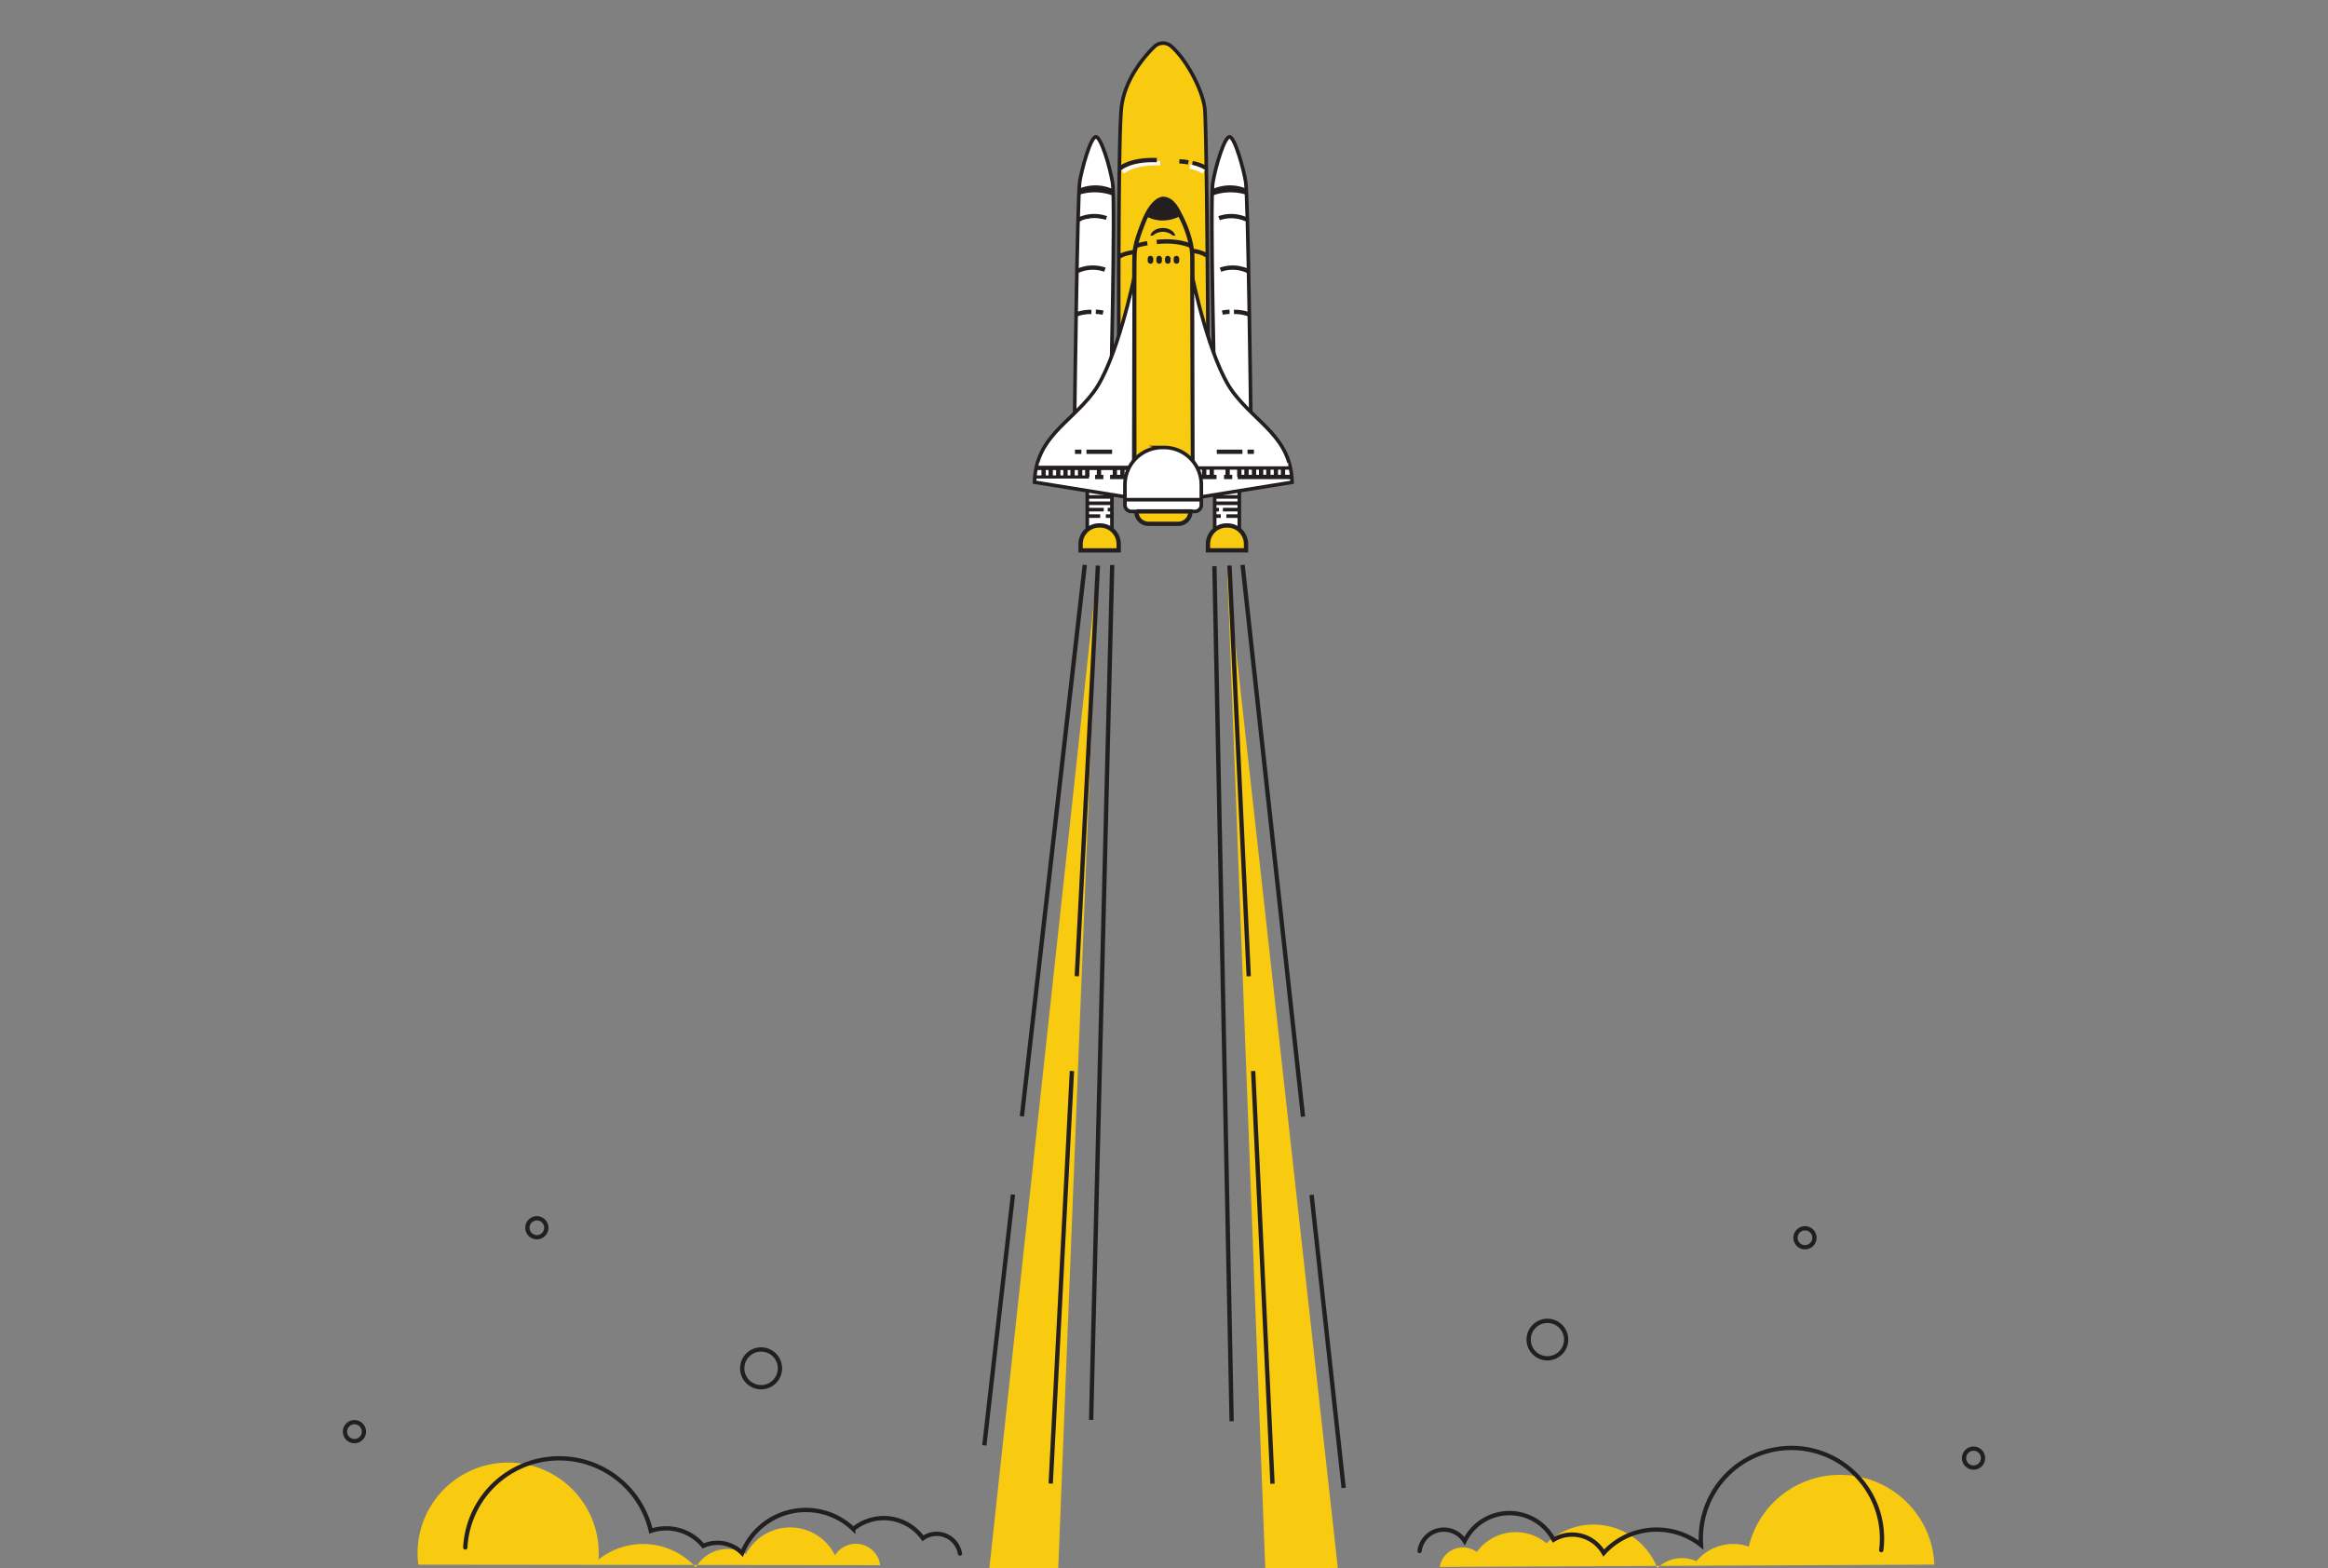 <svg id="Layer_1" data-name="Layer 1" xmlns="http://www.w3.org/2000/svg" viewBox="0 0 1140 768"><rect x="0" y="0" width="1140" height="768" fill="#808080" stroke="none"/><defs><style>.cls-1,.cls-4,.cls-6{fill:#f8ca10;}.cls-2,.cls-5{fill:#fff;}.cls-10,.cls-11,.cls-12,.cls-13,.cls-14,.cls-15,.cls-16,.cls-17,.cls-3,.cls-7,.cls-8{fill:none;}.cls-14,.cls-15,.cls-3{stroke:#fffefe;}.cls-10,.cls-11,.cls-12,.cls-13,.cls-14,.cls-15,.cls-16,.cls-17,.cls-3,.cls-4,.cls-5,.cls-6,.cls-7,.cls-8{stroke-miterlimit:10;}.cls-10,.cls-11,.cls-16,.cls-3,.cls-6,.cls-8{stroke-width:2.11px;}.cls-12,.cls-13,.cls-16,.cls-17,.cls-4,.cls-5,.cls-6,.cls-7,.cls-8{stroke:#231f20;}.cls-14,.cls-4,.cls-5,.cls-7{stroke-width:1.76px;}.cls-9{fill:#231f20;}.cls-10{stroke:#fef5f9;}.cls-11{stroke:#fff;}.cls-12{stroke-width:2.13px;}.cls-13{stroke-width:1.54px;}.cls-15{stroke-width:1.48px;}.cls-16,.cls-17{stroke-linecap:round;}.cls-17{stroke-width:2.09px;}</style></defs><title>icon-rocket-about-gx</title><polygon class="cls-1" points="537.63 276.99 484.48 768 518.22 768 537.63 276.99"/><polygon class="cls-1" points="600.97 279.43 655.13 768 619.58 768 600.97 279.43"/><path class="cls-2" d="M550.83,45.14V156l-2.65,7.45L548.52,66S548.37,51.1,550.83,45.14Z"/><polygon class="cls-2" points="608.32 81.48 609.26 198.4 612.47 201.4 610.14 90.34 608.32 81.48"/><path class="cls-2" d="M536.63,67s-5.19,17.48-5.7,57.09c-.45,33.66-1.32,75.41-1.32,75.41l-3.35,1.94s1.94-105.73,2.21-109S530.64,73,536.63,67Z"/><path class="cls-2" d="M568.32,20.66s13.49,11.55,17.81,33.14c3.3,16.44,2.19,100.17,2.19,100.17l3.29,10.88-1.83-113S581,23.39,568.32,20.66Z"/><path class="cls-3" d="M580.13,80.41a31.27,31.27,0,0,0-4.43-.49"/><path class="cls-4" d="M573.48,22.6a6.06,6.06,0,0,0-8.26.32c-5.32,5.16-14.93,16.68-16.15,30.65-1.65,18.79-1.17,122.6-1.17,122.6h43.71s-.65-115.9-1.67-123.3C588.71,43.77,581,29.09,573.48,22.6Z"/><rect class="cls-5" x="532.44" y="239.55" width="12.07" height="20.06"/><path class="cls-6" d="M547.8,269.55H529.16v-3.11a9.11,9.11,0,0,1,9.11-9.11h.42a9.11,9.11,0,0,1,9.12,9.11v3.11Z"/><line class="cls-7" x1="532.79" y1="243.35" x2="544.51" y2="243.35"/><line class="cls-7" x1="532.79" y1="246.46" x2="544.51" y2="246.46"/><line class="cls-7" x1="532.79" y1="249.58" x2="540.49" y2="249.58"/><line class="cls-7" x1="532.79" y1="252.75" x2="538.76" y2="252.75"/><line class="cls-7" x1="541.52" y1="252.75" x2="544.51" y2="252.75"/><line class="cls-7" x1="542.43" y1="249.58" x2="544.51" y2="249.58"/><rect class="cls-5" x="594.82" y="239.55" width="12.07" height="20.06"/><path class="cls-6" d="M600.64,257.34h.42a9.1,9.1,0,0,1,9.11,9.07v3.11H591.53v-3.11A9.11,9.11,0,0,1,600.64,257.34Z"/><line class="cls-7" x1="606.53" y1="243.35" x2="594.82" y2="243.35"/><line class="cls-7" x1="606.53" y1="246.46" x2="594.82" y2="246.46"/><line class="cls-7" x1="606.53" y1="249.58" x2="598.84" y2="249.58"/><line class="cls-7" x1="606.53" y1="252.75" x2="600.56" y2="252.75"/><line class="cls-7" x1="597.81" y1="252.75" x2="594.82" y2="252.75"/><line class="cls-7" x1="596.9" y1="249.58" x2="594.82" y2="249.58"/><path class="cls-6" d="M569.71,97.36s-5.06-.53-9.84,11.61c-4.61,11.71-4.23,13.94-4.38,19.13s0,104.21,0,104.21h28.7s-.23-101.7-.31-106.86c-.08-5.54-2.39-12.82-4.93-18S574.39,97.79,569.71,97.36Z"/><path class="cls-5" d="M602.1,67c-2.39,0-6.61,13.39-8.16,22.33s1,112.11,1,112.11h17.54S611.18,96.32,610,89C609.14,83.45,604.7,67,602.1,67Z"/><path class="cls-8" d="M610.74,107.66a17.79,17.79,0,0,0-13.78-.8"/><path class="cls-8" d="M611.45,132.88a17.85,17.85,0,0,0-13.79-.8"/><path class="cls-8" d="M611.71,154a20.86,20.86,0,0,0-7.46-1.26"/><path class="cls-8" d="M602.11,152.7a16.17,16.17,0,0,0-3.53.44"/><path class="cls-5" d="M536.63,67c2.39,0,6.61,13.39,8.16,22.33s-1,112.11-1,112.11H526.26S527.59,96.32,528.73,89C529.59,83.45,534,67,536.63,67Z"/><path class="cls-8" d="M528,107.66a17.79,17.79,0,0,1,13.78-.8"/><path class="cls-8" d="M527.28,132.88a17.85,17.85,0,0,1,13.79-.8"/><path class="cls-8" d="M527,154a20.81,20.81,0,0,1,7.45-1.26"/><path class="cls-8" d="M536.62,152.7a16.17,16.17,0,0,1,3.53.44"/><path class="cls-9" d="M528.32,95.39a25.72,25.72,0,0,1,16.86.47l-.11-3.19a20.83,20.83,0,0,0-16.6-.31Z"/><path class="cls-9" d="M610.38,95.39a25.72,25.72,0,0,0-16.86.47l.11-3.19a20.86,20.86,0,0,1,16.61-.31Z"/><path class="cls-10" d="M549.82,84.25s4.79-4.79,18.35-4.3"/><path class="cls-8" d="M548.18,82.7s4.75-4.79,18.3-4.3"/><path class="cls-8" d="M583.9,79.92a20.5,20.5,0,0,1,6.85,2.48"/><path class="cls-8" d="M583.76,122.81c5.38.61,7.25,2.47,7.25,2.47"/><path class="cls-8" d="M547.83,125.88s1.83-1.69,7.59-2.46"/><path class="cls-11" d="M582.62,81.61a20.73,20.73,0,0,1,6.84,2.47"/><path class="cls-8" d="M581.94,79.51a32.82,32.82,0,0,0-4.43-.5"/><path class="cls-9" d="M561.22,105.86s7.07,4.79,16.7,0c0,0-3.62-9.09-8.2-8.52S561.22,105.86,561.22,105.86Z"/><path class="cls-8" d="M583.31,120.48s-6.08-3.19-16.85-2"/><path class="cls-8" d="M556.11,120.48a41.75,41.75,0,0,1,5.72-1.37"/><path class="cls-9" d="M575.51,115.4h-1.17a7.37,7.37,0,0,0-9.82,0h-1.19c.47-2.11,3-3.73,6.1-3.73S575.05,113.3,575.51,115.4Z"/><rect class="cls-9" x="562.02" y="125.28" width="2.72" height="3.89" rx="1.33"/><rect class="cls-9" x="566.26" y="125.28" width="2.72" height="3.89" rx="1.33"/><rect class="cls-9" x="570.5" y="125.28" width="2.72" height="3.89" rx="1.33"/><rect class="cls-9" x="574.74" y="125.28" width="2.72" height="3.89" rx="1.33"/><path class="cls-5" d="M583.9,135.63s8.41,41.21,20,56.56,28.2,21.93,28.82,44l-48.57,7.83Z"/><line class="cls-12" x1="632.58" y1="233.59" x2="606.1" y2="233.59"/><line class="cls-8" x1="588.24" y1="233.59" x2="595.72" y2="233.59"/><line class="cls-8" x1="599.39" y1="233.59" x2="603.43" y2="233.59"/><line class="cls-7" x1="631.91" y1="229.14" x2="586.59" y2="229.14"/><line class="cls-8" x1="628.27" y1="229.14" x2="628.27" y2="233.59"/><line class="cls-8" x1="624.81" y1="229.14" x2="624.81" y2="233.59"/><line class="cls-8" x1="621.11" y1="229.14" x2="621.11" y2="233.59"/><line class="cls-8" x1="617.56" y1="229.1" x2="617.56" y2="233.55"/><line class="cls-8" x1="614.09" y1="229.1" x2="614.09" y2="233.55"/><line class="cls-8" x1="610.39" y1="229.1" x2="610.39" y2="233.55"/><line class="cls-8" x1="606.88" y1="229.1" x2="606.88" y2="233.55"/><line class="cls-8" x1="593.38" y1="229.14" x2="593.38" y2="233.59"/><line class="cls-8" x1="601.16" y1="229.14" x2="601.16" y2="233.59"/><line class="cls-8" x1="589.68" y1="229.14" x2="589.68" y2="233.59"/><path class="cls-5" d="M555.42,135.63s-8.41,41.17-20,56.52-28.19,21.93-28.82,44L555.17,244Z"/><line class="cls-13" x1="506.74" y1="233.59" x2="533.21" y2="233.59"/><line class="cls-8" x1="551.08" y1="233.59" x2="543.6" y2="233.59"/><line class="cls-14" x1="508.78" y1="227.51" x2="552.73" y2="227.51"/><line class="cls-15" x1="585.96" y1="227.51" x2="630.86" y2="227.51"/><line class="cls-8" x1="540.3" y1="233.59" x2="536.27" y2="233.59"/><line class="cls-8" x1="507.41" y1="229.14" x2="552.73" y2="229.14"/><line class="cls-8" x1="511.05" y1="229.14" x2="511.05" y2="233.59"/><line class="cls-8" x1="514.52" y1="229.14" x2="514.52" y2="233.59"/><line class="cls-8" x1="518.22" y1="229.14" x2="518.22" y2="233.59"/><line class="cls-8" x1="521.76" y1="229.1" x2="521.76" y2="233.55"/><line class="cls-8" x1="525.23" y1="229.1" x2="525.23" y2="233.55"/><line class="cls-8" x1="528.93" y1="229.1" x2="528.93" y2="233.55"/><line class="cls-8" x1="532.44" y1="229.1" x2="532.44" y2="233.55"/><line class="cls-8" x1="545.94" y1="229.14" x2="545.94" y2="233.59"/><line class="cls-8" x1="538.16" y1="229.14" x2="538.16" y2="233.59"/><line class="cls-8" x1="549.65" y1="229.14" x2="549.65" y2="233.59"/><path class="cls-5" d="M569.11,219.14H570a18.28,18.28,0,0,1,18.28,18.28v9.85a3.14,3.14,0,0,1-3.08,3.19H554a3.13,3.13,0,0,1-3.13-3.13v-9.91a18.27,18.27,0,0,1,18.28-18.27Z"/><path class="cls-6" d="M556.47,250.46h26.44v.14a5.93,5.93,0,0,1-5.93,5.93H562.41a5.92,5.92,0,0,1-5.93-5.93h0v-.14h0Z"/><line class="cls-7" x1="588.24" y1="244.72" x2="551.08" y2="244.72"/><path class="cls-3" d="M530.22,108.87a18.64,18.64,0,0,1,11.55,0"/><path class="cls-3" d="M609.47,109.44a17.59,17.59,0,0,0-8.47-1"/><line class="cls-8" x1="595.86" y1="221.25" x2="608.41" y2="221.25"/><line class="cls-8" x1="610.9" y1="221.25" x2="614.04" y2="221.25"/><line class="cls-8" x1="544.59" y1="221.25" x2="532.04" y2="221.25"/><line class="cls-8" x1="529.55" y1="221.25" x2="526.41" y2="221.25"/><line class="cls-8" x1="531.21" y1="276.65" x2="500.41" y2="546.7"/><line class="cls-8" x1="496.04" y1="585" x2="482.02" y2="707.84"/><line class="cls-8" x1="544.63" y1="276.71" x2="534.31" y2="695.37"/><line class="cls-8" x1="537.63" y1="276.99" x2="527.3" y2="478.08"/><line class="cls-8" x1="524.91" y1="524.49" x2="514.53" y2="726.54"/><line class="cls-8" x1="608.48" y1="276.67" x2="638.07" y2="546.85"/><line class="cls-8" x1="642.26" y1="585.16" x2="657.98" y2="728.7"/><line class="cls-8" x1="594.69" y1="277.31" x2="603.12" y2="696.02"/><line class="cls-8" x1="602.06" y1="276.97" x2="611.49" y2="478.12"/><line class="cls-8" x1="613.66" y1="524.53" x2="623.13" y2="726.63"/><path class="cls-1" d="M705,767.39a11.53,11.53,0,0,1,18.18-7.32A23.51,23.51,0,0,1,756,754.79c.45.32.88.66,1.31,1a33.56,33.56,0,0,1,54.3,12.2,17.07,17.07,0,0,1,19.08-3.4,23.48,23.48,0,0,1,25.69-7.17,45.76,45.76,0,0,1,43.06-35.09c25.4-.91,46.79,18.76,47.78,43.92"/><path class="cls-1" d="M204.84,766.28a44.36,44.36,0,1,1,88.25-2.52,35,35,0,0,1,47.69,3.85,17.76,17.76,0,0,1,24.2-6.73l.33.19a24.46,24.46,0,0,1,43.59.64A12,12,0,0,1,431,766.53"/><path class="cls-16" d="M470.07,760.82a11.55,11.55,0,0,0-18.13-7.47,23.52,23.52,0,0,0-32.8-5.52c-.45.32-.88.65-1.3,1a33.58,33.58,0,0,0-54.43,11.78,17,17,0,0,0-14.7-4.83,17.2,17.2,0,0,0-4.34,1.28,23.47,23.47,0,0,0-25.65-7.34,46.08,46.08,0,0,0-90.87,8.11"/><path class="cls-16" d="M921.24,759.13A44.36,44.36,0,1,0,833,756.68a35,35,0,0,0-47.68,3.88,17.78,17.78,0,0,0-24.23-6.7l-.31.18a24.46,24.46,0,0,0-43.58.67,12,12,0,0,0-22.05,4.85"/><circle class="cls-16" cx="372.7" cy="670.12" r="9.24"/><circle class="cls-17" cx="757.75" cy="656.04" r="9.18"/><circle class="cls-17" cx="966.43" cy="714.08" r="4.65"/><circle class="cls-17" cx="883.88" cy="606.18" r="4.65"/><circle class="cls-17" cx="173.57" cy="701.13" r="4.65"/><circle class="cls-17" cx="262.89" cy="601.27" r="4.65"/></svg>